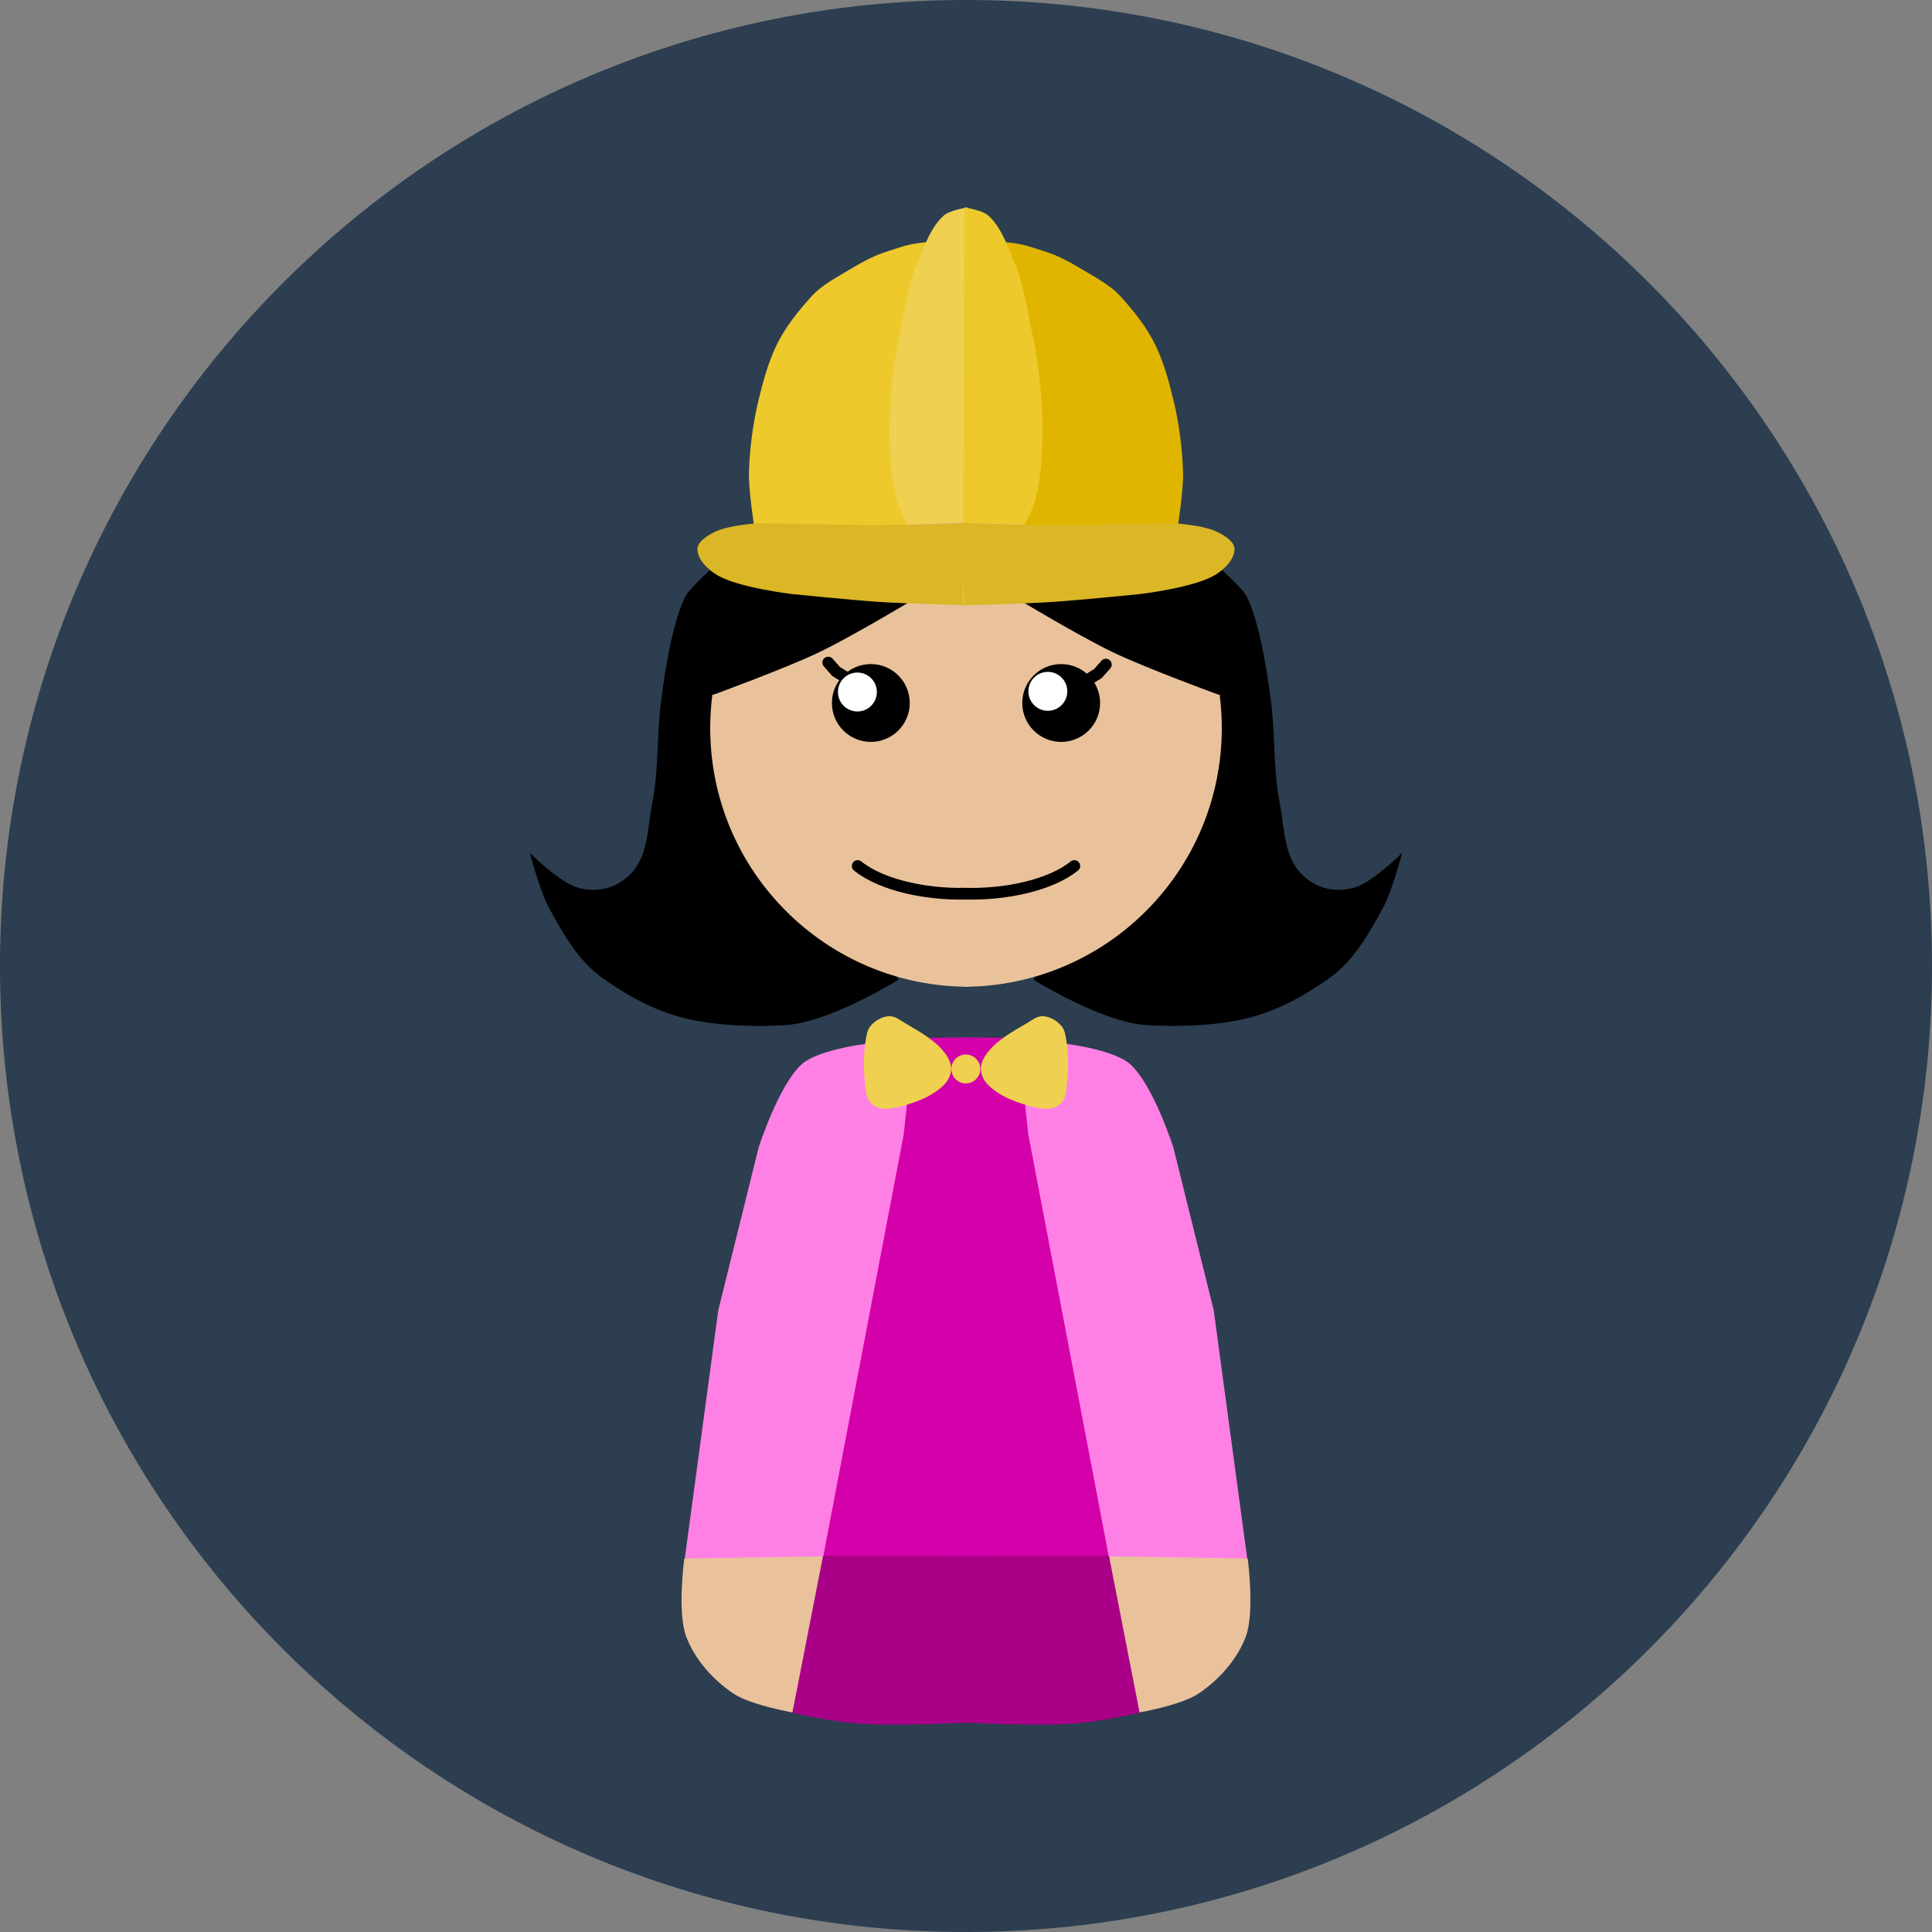 <?xml version="1.0" encoding="UTF-8" standalone="no"?>
<!-- Created with Inkscape (http://www.inkscape.org/) -->

<svg
   xmlns:dc="http://purl.org/dc/elements/1.1/"
   xmlns:cc="http://creativecommons.org/ns#"
   xmlns:rdf="http://www.w3.org/1999/02/22-rdf-syntax-ns#"
   xmlns:svg="http://www.w3.org/2000/svg"
   xmlns="http://www.w3.org/2000/svg"
   xmlns:sodipodi="http://sodipodi.sourceforge.net/DTD/sodipodi-0.dtd"
   xmlns:inkscape="http://www.inkscape.org/namespaces/inkscape"
   width="496.469"
   height="496.469"
   id="svg4016"
   version="1.1"
   inkscape:version="0.48.4 r9939"
   sodipodi:docname="female-engineer-solo.svg"
   inkscape:export-filename="/home/moorepants/Websites/eme185-splash/theme/static/images/female.png"
   inkscape:export-xdpi="46.407719"
   inkscape:export-ydpi="46.407719">
  <rect width="100%" height="100%" fill="#808080" stroke="none"/>
  <defs
     id="defs4018" />
  <sodipodi:namedview
     id="base"
     pagecolor="#ffffff"
     bordercolor="#666666"
     borderopacity="1.0"
     inkscape:pageopacity="0.0"
     inkscape:pageshadow="2"
     inkscape:zoom="1.0069599"
     inkscape:cx="413.00198"
     inkscape:cy="283.34553"
     inkscape:document-units="px"
     inkscape:current-layer="layer1"
     showgrid="false"
     fit-margin-top="0"
     fit-margin-left="0"
     fit-margin-right="0"
     fit-margin-bottom="0"
     inkscape:window-width="1366"
     inkscape:window-height="744"
     inkscape:window-x="0"
     inkscape:window-y="24"
     inkscape:window-maximized="1" />
  <g
     inkscape:label="Layer 1"
     inkscape:groupmode="layer"
     id="layer1"
     transform="translate(-91.765,-295.556)">
    <path
       sodipodi:type="arc"
       style="fill:#2c3e50;fill-opacity:1;stroke:none"
       id="path3942"
       sodipodi:cx="-415.16019"
       sodipodi:cy="511.91122"
       sodipodi:rx="248.23456"
       sodipodi:ry="248.23456"
       d="m -166.926,511.911 c 0,137.096 -111.138,248.235 -248.235,248.235 -137.096,0 -248.235,-111.138 -248.235,-248.235 0,-137.096 111.138,-248.235 248.235,-248.235 137.096,0 248.235,111.138 248.235,248.235 z"
       transform="translate(755.16,31.88)"
       inkscape:export-xdpi="46.407719"
       inkscape:export-ydpi="46.407719"
       inkscape:export-filename="/home/moorepants/Websites/eme185-splash/theme/static/images/female.png" />
    <path
       style="fill:none;display:inline"
       d="m 330.769,547.008 c -2.517,-0.407 -5.296,-0.944 -6.175,-1.194 -1.374,-0.39 -4.872,-5.434 -24.918,-35.929 l -23.319,-35.474 12.896,-5.155 c 10.847,-4.335 15.172,-6.427 27.22,-13.164 7.878,-4.405 14.212,-8.121 14.075,-8.258 -0.255,-0.255 -37.607,-3.859 -40.318,-3.89 -1.965,-0.023 -1.571,-0.76 3.121,-5.827 7.92,-8.554 18.907,-15.161 30.477,-18.327 4.556,-1.247 14.806,-2.64 15.358,-2.087 0.204,0.204 0.486,29.57 0.628,65.259 l 0.258,64.889 -2.363,-0.052 c -1.3,-0.029 -4.423,-0.385 -6.94,-0.792 z"
       id="path3077-0"
       inkscape:connector-curvature="0" />
    <path
       style="fill:#000000;fill-opacity:1;stroke:none;display:inline"
       d="m 322.694,547.28 c 0,0 -17.658,11.059 -29.212,11.712 -7.227,0.408 -17.285,0.294 -25.673,-1.766 -8.388,-2.061 -15.107,-6.068 -21.039,-10.215 -6.297,-4.401 -10.364,-11.54 -14,-18.308 -2.337,-4.35 -4.846,-14 -4.846,-14 0,0 7.368,7.432 12.116,8.885 4.492,1.374 9.007,0.538 12.654,-2.423 5.728,-4.651 5.335,-12.274 6.731,-19.52 1.734,-9.004 1.013,-18.267 2.423,-27.327 1.339,-8.603 2.535,-17.537 6.462,-25.308 1.15,-2.277 6.369,-7.351 6.369,-7.351 l 54.209,6.543 c 0,0 -17.42,10.547 -26.587,14.943 -8.787,4.213 -27.125,10.904 -27.125,10.904 z"
       id="path3022-9"
       inkscape:connector-curvature="0"
       sodipodi:nodetypes="csssscsssssccscc" />
    <path
       sodipodi:type="arc"
       style="fill:#e9c29c;fill-opacity:1;stroke:#e9c29c;stroke-opacity:1;display:inline"
       id="path3020-2"
       sodipodi:cx="186.57977"
       sodipodi:cy="505.18036"
       sodipodi:rx="65.962547"
       sodipodi:ry="65.962547"
       d="m 186.58,571.143 c -36.43,0 -65.963,-29.532 -65.963,-65.963 -1e-5,-36.43 29.532,-65.963 65.963,-65.963 0,0 0,0 0,0"
       transform="translate(154.153,-22.517)"
       sodipodi:start="1.5707963"
       sodipodi:end="4.712389"
       sodipodi:open="true" />
    <path
       sodipodi:type="arc"
       style="fill:#000000;stroke:none;display:inline"
       id="path3849-5"
       sodipodi:cx="100.89577"
       sodipodi:cy="445.61212"
       sodipodi:rx="8.1443548"
       sodipodi:ry="8.1443548"
       d="m 109.04,445.612 c 0,4.498 -3.646,8.144 -8.144,8.144 -4.498,0 -8.144,-3.646 -8.144,-8.144 0,-4.498 3.646,-8.144 8.144,-8.144 4.498,0 8.144,3.646 8.144,8.144 z"
       transform="matrix(1.228,0,0,1.228,191.644,-71.007)" />
    <path
       style="fill:#e9c29c;fill-opacity:1;stroke:none;display:inline"
       d="m 304.486,690.48 -9.022,45.13 c 0,0 -10.796,-1.876 -15.212,-4.846 -5.234,-3.521 -9.85,-8.651 -12.116,-14.539 -2.419,-6.287 -0.522,-20.193 -0.522,-20.193 z"
       id="path3869-3"
       inkscape:connector-curvature="0"
       sodipodi:nodetypes="ccsscc" />
    <path
       style="fill:#d400aa;stroke:none;display:inline;fill-opacity:1"
       d="m 340.426,562.155 0,133.608 -37.087,-0.337 14.269,-109.444 9.087,-23.76 z"
       id="path3796-2"
       inkscape:connector-curvature="0"
       sodipodi:nodetypes="cccccc" />
    <path
       style="fill:#ff80e5;stroke:none;display:inline;fill-opacity:1"
       d="m 324.002,586.992 -20.683,108.502 -35.587,0.538 8.616,-63.809 10.366,-41.799 c 0,0 5.18,-16.191 11.173,-21.471 3.769,-3.321 14.269,-4.846 14.269,-4.846 l 14.539,-2.154 z"
       id="path3024-0"
       inkscape:connector-curvature="0"
       sodipodi:nodetypes="cccccsccc" />
    <path
       style="fill:#aa0088;fill-opacity:1;stroke:none;display:inline"
       d="m 340.291,695.359 0,42.876 c 0,0 -16.564,0.76 -24.837,0.404 -3.515,-0.151 -7.029,-0.504 -10.5,-1.077 -3.179,-0.524 -9.566,-1.868 -9.566,-1.868 l 7.883,-40.402 z"
       id="path3798-7"
       inkscape:connector-curvature="0"
       sodipodi:nodetypes="ccssccc" />
    <path
       style="fill:#efd050;fill-opacity:1;stroke:none;display:inline"
       d="m 334.75,566.394 c -2.566,-3.509 -6.632,-5.69 -10.376,-7.901 -1.284,-0.758 -2.602,-1.861 -4.093,-1.809 -1.83,0.065 -3.681,1.164 -4.855,2.57 -0.874,1.048 -1.023,2.555 -1.237,3.903 -0.583,3.666 -0.503,7.447 -0.095,11.137 0.154,1.392 0.19,2.917 0.952,4.093 0.542,0.836 1.432,1.5 2.38,1.809 1.539,0.502 3.281,0.282 4.855,-0.095 4.388,-1.052 9.039,-2.666 12.184,-5.902 0.97,-0.998 1.658,-2.417 1.713,-3.808 0.057,-1.414 -0.592,-2.856 -1.428,-3.998 z"
       id="path3820-6"
       inkscape:connector-curvature="0"
       sodipodi:nodetypes="ssssssssssss" />
    <path
       style="fill:#edc92c;fill-opacity:1;stroke:none;display:inline"
       d="m 330.674,357.7 2.475,51.212 -9.043,24.273 -38.551,-2.38 c 0,0 -1.454,-9.504 -1.333,-13.802 0.167,-5.93 0.997,-12.508 2.38,-18.276 1.179,-4.918 2.488,-9.809 4.664,-14.374 2.197,-4.609 5.77,-9.099 9.233,-12.851 2.26,-2.448 5.421,-4.194 8.281,-5.902 2.791,-1.667 5.157,-3.081 7.901,-4.284 2.334,-1.023 5.208,-1.808 7.234,-2.475 2.42,-0.796 6.758,-1.142 6.758,-1.142 z"
       id="path3824-3"
       inkscape:connector-curvature="0"
       sodipodi:nodetypes="ccccsssssasc" />
    <path
       style="fill:#efd050;fill-opacity:1;stroke:none;display:inline"
       d="m 340.383,429.758 0,-80.91 c 0,0 -4.56,0.743 -5.997,1.999 -3.337,2.917 -4.943,7.624 -6.663,11.708 -2.595,6.162 -3.457,12.69 -4.855,19.228 -1.205,5.635 -1.936,11.383 -2.285,17.134 -0.338,5.575 -0.348,11.194 0.19,16.753 0.305,3.147 0.754,6.316 1.713,9.329 0.594,1.867 2.475,5.331 2.475,5.331 z"
       id="path3822-1"
       inkscape:connector-curvature="0"
       sodipodi:nodetypes="ccsssssscc" />
    <path
       sodipodi:nodetypes="csccscc"
       inkscape:connector-curvature="0"
       id="path3826-8"
       d="m 261.847,474.317 c 0,0 2.059,-17.632 5.986,-25.403 1.15,-2.277 6.845,-7.256 6.845,-7.256 l 54.209,6.543 c 0,0 -17.42,10.547 -26.587,14.943 -8.787,4.213 -27.125,10.904 -27.125,10.904 z"
       style="fill:#000000;fill-opacity:1;stroke:none;display:inline" />
    <path
       style="fill:#dbb626;fill-opacity:1;stroke:none;display:inline"
       d="m 340.464,429.894 c 0,0 -19.745,0.832 -30.154,0.538 -7.651,-0.215 -23.827,-0.404 -23.827,-0.404 0,0 -7.701,0.441 -11.341,2.351 -1.764,0.926 -4.286,2.487 -4.15,4.475 0.186,2.723 2.833,5.195 5.194,6.564 5.518,3.197 19.046,4.784 19.046,4.784 0,0 14.938,1.525 22.346,2.019 7.522,0.502 22.917,0.879 22.917,0.879 z"
       id="path3079-8"
       inkscape:connector-curvature="0"
       sodipodi:nodetypes="cscssscscc" />
    <path
       style="fill:none;stroke:#000000;stroke-width:3;stroke-linecap:round;stroke-linejoin:miter;stroke-miterlimit:4;stroke-opacity:1;stroke-dasharray:none;display:inline"
       d="m 309.433,469.846 -2.827,-1.75 -2.019,-2.288"
       id="path3828-2"
       inkscape:connector-curvature="0" />
    <path
       sodipodi:type="arc"
       style="fill:none;stroke:#000000;stroke-width:3;stroke-linecap:round;stroke-miterlimit:4;stroke-opacity:1;stroke-dasharray:none;display:inline"
       id="path3835-6"
       sodipodi:cx="105.62034"
       sodipodi:cy="481.27509"
       sodipodi:rx="30.785357"
       sodipodi:ry="14.278335"
       d="m 109.876,495.416 c -12.418,0.804 -24.647,-1.966 -30.917,-7.002"
       transform="translate(233.2,29.679)"
       sodipodi:start="1.4321171"
       sodipodi:end="2.6179939"
       sodipodi:open="true" />
    <path
       inkscape:connector-curvature="0"
       id="path3908"
       d="m 349.231,547.008 c 2.517,-0.407 5.296,-0.944 6.175,-1.194 1.374,-0.39 4.872,-5.434 24.918,-35.929 l 23.319,-35.474 -12.896,-5.155 c -10.847,-4.335 -15.172,-6.427 -27.22,-13.164 -7.878,-4.405 -14.212,-8.121 -14.075,-8.258 0.255,-0.255 37.607,-3.859 40.318,-3.89 1.965,-0.023 1.571,-0.76 -3.121,-5.827 -7.92,-8.554 -18.907,-15.161 -30.477,-18.327 -4.556,-1.247 -14.806,-2.64 -15.358,-2.087 -0.204,0.204 -0.486,29.57 -0.628,65.259 l -0.258,64.889 2.363,-0.052 c 1.3,-0.029 4.423,-0.385 6.94,-0.792 z"
       style="fill:none;display:inline" />
    <path
       sodipodi:nodetypes="csssscsssssccscc"
       inkscape:connector-curvature="0"
       id="path3910"
       d="m 357.306,547.28 c 0,0 17.658,11.059 29.212,11.712 7.227,0.408 17.285,0.294 25.673,-1.766 8.388,-2.061 15.107,-6.068 21.039,-10.215 6.297,-4.401 10.364,-11.54 14,-18.308 2.337,-4.35 4.846,-14 4.846,-14 0,0 -7.368,7.432 -12.116,8.885 -4.492,1.374 -9.007,0.538 -12.654,-2.423 -5.728,-4.651 -5.335,-12.274 -6.731,-19.52 -1.734,-9.004 -1.013,-18.267 -2.423,-27.327 -1.339,-8.603 -2.535,-17.537 -6.462,-25.308 -1.15,-2.277 -6.369,-7.351 -6.369,-7.351 l -54.209,6.543 c 0,0 17.42,10.547 26.587,14.943 8.787,4.213 27.125,10.904 27.125,10.904 z"
       style="fill:#000000;fill-opacity:1;stroke:none;display:inline" />
    <path
       sodipodi:open="true"
       sodipodi:end="4.712389"
       sodipodi:start="1.5707963"
       transform="matrix(-1,0,0,1,525.847,-22.517)"
       d="m 186.58,571.143 c -36.43,0 -65.963,-29.532 -65.963,-65.963 -1e-5,-36.43 29.532,-65.963 65.963,-65.963 0,0 0,0 0,0"
       sodipodi:ry="65.962547"
       sodipodi:rx="65.962547"
       sodipodi:cy="505.18036"
       sodipodi:cx="186.57977"
       id="path3912"
       style="fill:#e9c29c;fill-opacity:1;stroke:#e9c29c;stroke-opacity:1;display:inline"
       sodipodi:type="arc" />
    <path
       transform="matrix(-1.228,0,0,1.228,488.356,-71.007)"
       d="m 109.04,445.612 c 0,4.498 -3.646,8.144 -8.144,8.144 -4.498,0 -8.144,-3.646 -8.144,-8.144 0,-4.498 3.646,-8.144 8.144,-8.144 4.498,0 8.144,3.646 8.144,8.144 z"
       sodipodi:ry="8.1443548"
       sodipodi:rx="8.1443548"
       sodipodi:cy="445.61212"
       sodipodi:cx="100.89577"
       id="path3914"
       style="fill:#000000;stroke:none;display:inline"
       sodipodi:type="arc" />
    <path
       sodipodi:nodetypes="ccsscc"
       inkscape:connector-curvature="0"
       id="path3918"
       d="m 375.514,690.48 9.022,45.13 c 0,0 10.796,-1.876 15.212,-4.846 5.234,-3.521 9.85,-8.651 12.116,-14.539 2.419,-6.287 0.522,-20.193 0.522,-20.193 z"
       style="fill:#e9c29c;fill-opacity:1;stroke:none;display:inline" />
    <path
       sodipodi:nodetypes="cccccc"
       inkscape:connector-curvature="0"
       id="path3920"
       d="m 339.574,562.155 0,133.608 37.087,-0.337 L 362.392,585.983 353.305,562.223 z"
       style="fill:#d400aa;stroke:none;display:inline;fill-opacity:1" />
    <path
       sodipodi:nodetypes="cccccsccc"
       inkscape:connector-curvature="0"
       id="path3922"
       d="m 355.998,586.992 20.683,108.502 35.587,0.538 -8.616,-63.809 -10.366,-41.799 c 0,0 -5.18,-16.191 -11.173,-21.471 -3.769,-3.321 -14.269,-4.846 -14.269,-4.846 l -14.539,-2.154 z"
       style="fill:#ff80e5;stroke:none;display:inline;fill-opacity:1" />
    <path
       sodipodi:nodetypes="ccssccc"
       inkscape:connector-curvature="0"
       id="path3924"
       d="m 339.709,695.359 0,42.876 c 0,0 16.564,0.76 24.837,0.404 3.515,-0.151 7.029,-0.504 10.5,-1.077 3.179,-0.524 9.566,-1.868 9.566,-1.868 l -7.883,-40.402 z"
       style="fill:#aa0088;fill-opacity:1;stroke:none;display:inline" />
    <path
       transform="matrix(-1,0,0,1,440.85,124.637)"
       d="m 104.612,445.612 c 0,2.052 -1.664,3.716 -3.716,3.716 -2.052,0 -3.716,-1.664 -3.716,-3.716 0,-2.052 1.664,-3.716 3.716,-3.716 2.052,0 3.716,1.664 3.716,3.716 z"
       sodipodi:ry="3.7163301"
       sodipodi:rx="3.7163301"
       sodipodi:cy="445.61212"
       sodipodi:cx="100.89577"
       id="path3926"
       style="fill:#efd050;fill-opacity:1;stroke:none;display:inline"
       sodipodi:type="arc" />
    <path
       sodipodi:nodetypes="ssssssssssss"
       inkscape:connector-curvature="0"
       id="path3928"
       d="m 345.25,566.394 c 2.566,-3.509 6.632,-5.69 10.376,-7.901 1.284,-0.758 2.602,-1.861 4.093,-1.809 1.83,0.065 3.681,1.164 4.855,2.57 0.874,1.048 1.023,2.555 1.237,3.903 0.583,3.666 0.503,7.447 0.095,11.137 -0.154,1.392 -0.19,2.917 -0.952,4.093 -0.542,0.836 -1.432,1.5 -2.38,1.809 -1.539,0.502 -3.281,0.282 -4.855,-0.095 -4.388,-1.052 -9.039,-2.666 -12.184,-5.902 -0.97,-0.998 -1.658,-2.417 -1.713,-3.808 -0.057,-1.414 0.592,-2.856 1.428,-3.998 z"
       style="fill:#efd050;fill-opacity:1;stroke:none;display:inline" />
    <path
       sodipodi:nodetypes="ccccsssssasc"
       inkscape:connector-curvature="0"
       id="path3930"
       d="m 349.326,357.7 -2.475,51.212 9.043,24.273 38.551,-2.38 c 0,0 1.454,-9.504 1.333,-13.802 -0.167,-5.93 -0.997,-12.508 -2.38,-18.276 -1.179,-4.918 -2.488,-9.809 -4.664,-14.374 -2.197,-4.609 -5.77,-9.099 -9.233,-12.851 -2.26,-2.448 -5.421,-4.194 -8.281,-5.902 -2.791,-1.667 -5.157,-3.081 -7.901,-4.284 -2.334,-1.023 -5.208,-1.808 -7.234,-2.475 -2.42,-0.796 -6.758,-1.142 -6.758,-1.142 z"
       style="fill:#e0b500;fill-opacity:1;stroke:none;display:inline" />
    <path
       sodipodi:nodetypes="ccsssssscc"
       inkscape:connector-curvature="0"
       id="path3932"
       d="m 339.331,429.949 0.286,-81.101 c 0,0 4.56,0.743 5.997,1.999 3.337,2.917 4.943,7.624 6.663,11.708 2.595,6.162 3.457,12.69 4.855,19.228 1.205,5.635 1.936,11.383 2.285,17.134 0.338,5.575 0.348,11.194 -0.19,16.753 -0.305,3.147 -0.754,6.316 -1.713,9.329 -0.594,1.867 -2.475,5.331 -2.475,5.331 z"
       style="fill:#edc92c;fill-opacity:1;stroke:none;display:inline" />
    <path
       style="fill:#000000;fill-opacity:1;stroke:none;display:inline"
       d="m 418.153,474.317 c 0,0 -2.059,-17.632 -5.986,-25.403 -1.15,-2.277 -6.845,-7.256 -6.845,-7.256 l -54.209,6.543 c 0,0 17.42,10.547 26.587,14.943 8.787,4.213 27.125,10.904 27.125,10.904 z"
       id="path3934"
       inkscape:connector-curvature="0"
       sodipodi:nodetypes="csccscc" />
    <path
       sodipodi:nodetypes="cscssscscc"
       inkscape:connector-curvature="0"
       id="path3936"
       d="m 338.775,429.894 c 0,0 20.506,0.832 30.916,0.538 7.651,-0.215 23.827,-0.404 23.827,-0.404 0,0 7.701,0.441 11.341,2.351 1.764,0.926 4.286,2.487 4.15,4.475 -0.186,2.723 -2.833,5.195 -5.194,6.564 -5.518,3.197 -19.046,4.784 -19.046,4.784 0,0 -14.938,1.525 -22.346,2.019 -7.522,0.502 -22.917,0.879 -22.917,0.879 z"
       style="fill:#dbb626;fill-opacity:1;stroke:none;display:inline" />
    <path
       inkscape:connector-curvature="0"
       id="path3938"
       d="m 371.094,470.373 2.827,-1.75 2.019,-2.288"
       style="fill:none;stroke:#000000;stroke-width:3;stroke-linecap:round;stroke-linejoin:miter;stroke-miterlimit:4;stroke-opacity:1;stroke-dasharray:none;display:inline" />
    <path
       sodipodi:open="true"
       sodipodi:end="2.6179939"
       sodipodi:start="1.4947797"
       transform="matrix(-1,0,0,1,446.8,29.679)"
       d="m 107.958,495.512 c -11.805,0.417 -23.079,-2.343 -28.999,-7.098"
       sodipodi:ry="14.278335"
       sodipodi:rx="30.785357"
       sodipodi:cy="481.27509"
       sodipodi:cx="105.62034"
       id="path3940"
       style="fill:none;stroke:#000000;stroke-width:3;stroke-linecap:round;stroke-miterlimit:4;stroke-opacity:1;stroke-dasharray:none;display:inline"
       sodipodi:type="arc" />
    <path
       transform="matrix(-1.769,0,0,1.769,539.515,-315.08)"
       d="m 103.723,445.612 c 0,1.561 -1.266,2.827 -2.827,2.827 -1.561,0 -2.827,-1.266 -2.827,-2.827 0,-1.561 1.266,-2.827 2.827,-2.827 1.561,0 2.827,1.266 2.827,2.827 z"
       sodipodi:ry="2.8269663"
       sodipodi:rx="2.8269663"
       sodipodi:cy="445.61212"
       sodipodi:cx="100.89577"
       id="path3916"
       style="fill:#ffffff;stroke:none;display:inline"
       sodipodi:type="arc" />
    <path
       sodipodi:type="arc"
       style="fill:#ffffff;stroke:none;display:inline"
       id="path3849-4-0"
       sodipodi:cx="100.89577"
       sodipodi:cy="445.61212"
       sodipodi:rx="2.8269663"
       sodipodi:ry="2.8269663"
       d="m 103.723,445.612 c 0,1.561 -1.266,2.827 -2.827,2.827 -1.561,0 -2.827,-1.266 -2.827,-2.827 0,-1.561 1.266,-2.827 2.827,-2.827 1.561,0 2.827,1.266 2.827,2.827 z"
       transform="matrix(1.769,0,0,1.769,133.608,-314.905)" />
  </g>
</svg>
